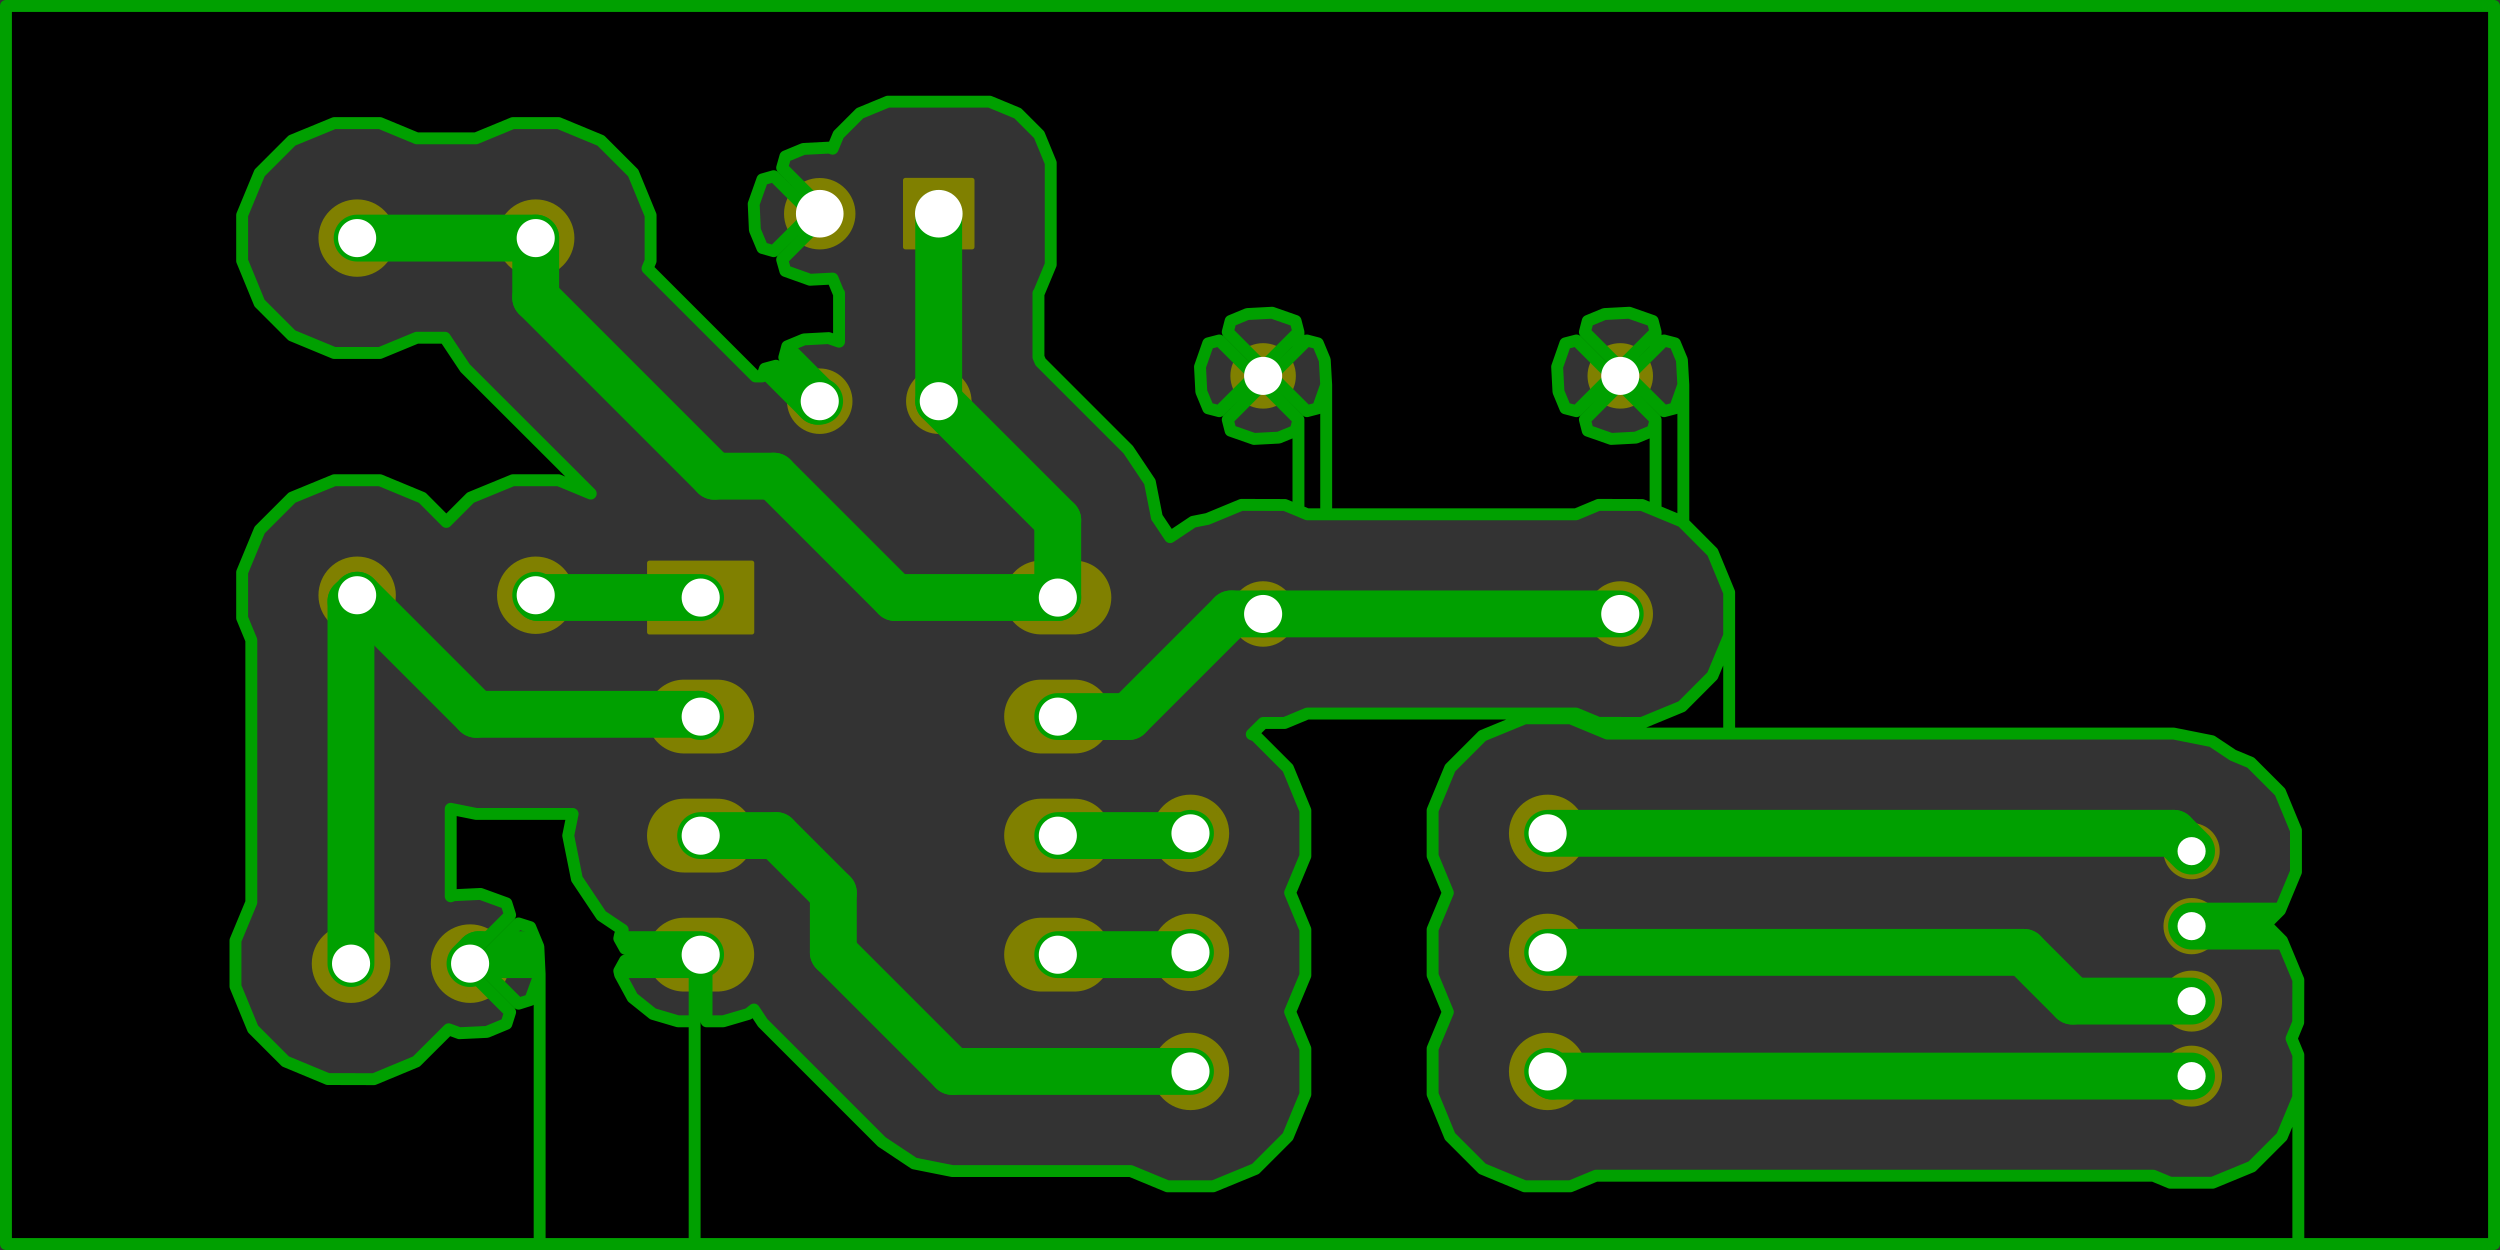 <?xml version="1.0" standalone="no"?>
 <!DOCTYPE svg PUBLIC "-//W3C//DTD SVG 1.1//EN" 
 "http://www.w3.org/Graphics/SVG/1.1/DTD/svg11.dtd"> 
<svg xmlns="http://www.w3.org/2000/svg" version="1.1" 
    width="5.334cm" height="2.667cm" viewBox="0 0 21000 10500 ">
<rect x="0" y="0" width="21000" height="10500" fill="#333333" stroke="none"/>
<title>SVG Picture created as christmas-tree-B_Cu.svg date 2014/12/19 20:56:42 </title>
  <desc>Picture generated by PCBNEW </desc>
<g style="fill:#000000; fill-opacity:1;stroke:#000000; stroke-opacity:1;
stroke-linecap:round; stroke-linejoin:round; "
 transform="translate(0 0) scale(1 1)">
</g>
<g style="fill:#808000; fill-opacity:0.0; 
stroke:#808000; stroke-width:39.37; stroke-opacity:1; 
stroke-linecap:round; stroke-linejoin:round;">
</g>
<g style="fill:#808000; fill-opacity:1.0; 
stroke:#808000; stroke-width:39.37; stroke-opacity:1; 
stroke-linecap:round; stroke-linejoin:round;">
<circle cx="13610.2" cy="3157.48" r="255.315" /> 
<circle cx="13610.2" cy="5157.48" r="255.315" /> 
<circle cx="10610.2" cy="3157.48" r="255.315" /> 
<circle cx="10610.2" cy="5157.48" r="255.315" /> 
<circle cx="18409.4" cy="9039.37" r="236.22" /> 
<circle cx="18409.4" cy="8409.45" r="236.22" /> 
<circle cx="18409.4" cy="7779.53" r="216.535" /> 
<circle cx="18409.4" cy="7149.61" r="216.535" /> 
<circle cx="4500" cy="2000" r="305.315" /> 
<circle cx="4500" cy="5000" r="305.315" /> 
<circle cx="3000" cy="2000" r="305.315" /> 
<circle cx="3000" cy="5000" r="305.315" /> 
<circle cx="10000" cy="9000" r="305.315" /> 
<circle cx="13000" cy="9000" r="305.315" /> 
<circle cx="10000" cy="8000" r="305.315" /> 
<circle cx="13000" cy="8000" r="305.315" /> 
<circle cx="10000" cy="7000" r="305.315" /> 
<circle cx="13000" cy="7000" r="305.315" /> 
<polyline style="fill-rule:evenodd;"
points="8166,1514
8166,2075
7605,2075
7605,1514
8166,1514
" /> 
<circle cx="6885.83" cy="1795.28" r="280.315" /> 
<circle cx="2948.82" cy="8094.49" r="310.315" /> 
<circle cx="3948.82" cy="8094.49" r="310.315" /> 
<polyline style="fill-rule:evenodd;"
points="5455,4729
6316,4729
6316,5310
5455,5310
5455,4729
" /> 
</g>
<g style="fill:#808000; fill-opacity:1.0; 
stroke:#808000; stroke-width:620; stroke-opacity:1; 
stroke-linecap:round; stroke-linejoin:round;">
<path d="M6025 6019
L5745 6019
" />
<path d="M6025 7019
L5745 7019
" />
<path d="M6025 8019
L5745 8019
" />
<path d="M9025 8019
L8745 8019
" />
<path d="M9025 7019
L8745 7019
" />
<path d="M9025 6019
L8745 6019
" />
<path d="M9025 5019
L8745 5019
" />
</g>
<g style="fill:#808000; fill-opacity:1.0; 
stroke:#808000; stroke-width:39.37; stroke-opacity:1; 
stroke-linecap:round; stroke-linejoin:round;">
<circle cx="7885.83" cy="3370.08" r="255.315" /> 
<circle cx="6885.83" cy="3370.08" r="255.315" /> 
</g>
<g style="fill:#00A000; fill-opacity:1.0; 
stroke:#00A000; stroke-width:393.701; stroke-opacity:1; 
stroke-linecap:round; stroke-linejoin:round;">
<path d="M6885 3370
L6870 3370
" />
<path d="M6870 3370
L6500 3000
" />
<path d="M18409 7779
L19220 7779
" />
<path d="M19220 7779
L19500 7500
" />
<path d="M5885 8019
L4023 8019
" />
<path d="M4023 8019
L3948 8094
" />
<path d="M8885 8019
L9980 8019
" />
<path d="M9980 8019
L10000 8000
" />
<path d="M5885 5019
L4519 5019
" />
<path d="M4519 5019
L4500 5000
" />
<path d="M8885 7019
L9980 7019
" />
<path d="M9980 7019
L10000 7000
" />
<path d="M10000 9000
L8000 9000
" />
<path d="M6519 7019
L5885 7019
" />
<path d="M7000 7500
L6519 7019
" />
<path d="M7000 8000
L7000 7500
" />
<path d="M8000 9000
L7000 8000
" />
<path d="M13000 7000
L18259 7000
" />
<path d="M18259 7000
L18409 7149
" />
<path d="M13000 8000
L17000 8000
" />
<path d="M17409 8409
L18409 8409
" />
<path d="M17000 8000
L17409 8409
" />
<path d="M18409 9039
L13039 9039
" />
<path d="M13039 9039
L13000 9000
" />
<path d="M3000 5000
L4000 6000
" />
<path d="M5866 6000
L5885 6019
" />
<path d="M4000 6000
L5866 6000
" />
<path d="M2948 8094
L2948 5051
" />
<path d="M2948 5051
L3000 5000
" />
<path d="M10610 5157
L10342 5157
" />
<path d="M9480 6019
L8885 6019
" />
<path d="M10342 5157
L9480 6019
" />
<path d="M13610 5157
L10610 5157
" />
<path d="M7885 3370
L7885 1795
" />
<path d="M8885 5019
L8885 4370
" />
<path d="M8885 4370
L7885 3370
" />
<path d="M4500 2000
L4500 2500
" />
<path d="M7519 5019
L8885 5019
" />
<path d="M6500 4000
L7519 5019
" />
<path d="M6000 4000
L6500 4000
" />
<path d="M4500 2500
L6000 4000
" />
<path d="M3000 2000
L4500 2000
" />
</g>
<g style="fill:#00A000; fill-opacity:1.0; 
stroke:#00A000; stroke-width:39.37; stroke-opacity:1; 
stroke-linecap:round; stroke-linejoin:round;">
<polyline style="fill-rule:evenodd;"
points="20950,10450
19306,10450
19306,8861
19249,8724
19305,8588
19306,8231
19169,7902
19033,7765
19152,7646
19286,7324
19286,6975
19153,6653
18906,6406
18757,6344
18580,6226
18259,6162
14525,6162
14525,4976
14386,4639
14140,4392
14140,3233
14128,3024
14070,2884
13978,2860
13907,2931
13907,2789
13883,2696
13686,2627
13477,2638
13337,2696
13313,2789
13610,3086
13907,2789
13907,2931
13680,3157
13978,3454
14070,3430
14140,3233
14140,4392
14129,4381
13907,4289
13907,3525
13610,3228
13539,3298
13539,3157
13242,2860
13149,2884
13080,3081
13091,3290
13149,3430
13242,3454
13539,3157
13539,3298
13313,3525
13337,3618
13534,3687
13742,3676
13883,3618
13907,3525
13907,4289
13793,4242
13428,4241
13239,4320
11140,4320
11140,3233
11128,3024
11070,2884
10978,2860
10907,2931
10907,2789
10883,2696
10686,2627
10477,2638
10337,2696
10313,2789
10610,3086
10907,2789
10907,2931
10680,3157
10978,3454
11070,3430
11140,3233
11140,4320
10980,4320
10907,4289
10907,3525
10610,3228
10539,3298
10539,3157
10242,2860
10149,2884
10080,3081
10091,3290
10149,3430
10242,3454
10539,3157
10539,3298
10313,3525
10337,3618
10534,3687
10742,3676
10883,3618
10907,3525
10907,4289
10793,4242
10428,4241
10143,4359
10022,4383
9829,4512
9719,4347
9718,4347
9659,4049
9477,3777
8740,3040
8723,2999
8723,2463
8728,2458
8826,2223
8826,1968
8826,1368
8729,1132
8549,952
8313,854
8058,854
7458,854
7223,951
7043,1131
6994,1249
6967,1240
6749,1251
6597,1314
6570,1409
6885,1724
6891,1718
6945,1772
6945,1817
6891,1871
6885,1865
6815,1936
6815,1795
6499,1480
6404,1507
6331,1713
6341,1932
6404,2083
6499,2110
6815,1795
6815,1936
6570,2181
6597,2276
6804,2350
6994,2340
7042,2457
7048,2463
7048,2870
6961,2840
6753,2851
6613,2909
6588,3002
6810,3224
6634,3189
6518,3072
6425,3097
6402,3162
6346,3162
5439,2255
5465,2192
5465,1808
5319,1453
5047,1181
4692,1034
4308,1034
3998,1162
3501,1162
3192,1034
2808,1034
2453,1180
2181,1452
2034,1807
2034,2191
2180,2546
2452,2818
2807,2965
3191,2965
3501,2837
3737,2837
3907,3092
4962,4146
4692,4034
4308,4034
3953,4180
3749,4384
3547,4181
3192,4034
2808,4034
2453,4180
2181,4452
2034,4807
2034,5191
2111,5377
2111,7580
1978,7900
1978,8286
2125,8643
2398,8916
2754,9064
3141,9065
3497,8917
3769,8646
3859,8679
4090,8668
4254,8600
4285,8502
3948,8165
3943,8170
3919,8146
3919,8042
3943,8018
3948,8023
4285,7686
4254,7588
4037,7509
3807,7520
3786,7529
3786,6794
4000,6837
4810,6837
4773,7019
4846,7383
5052,7691
5231,7811
5209,7851
5202,7883
5250,7969
5721,7969
5724,7970
5943,7970
5943,8069
5935,8069
5935,8579
6075,8579
6286,8517
6333,8480
6407,8592
7407,9592
7679,9773
8000,9837
9498,9837
9807,9965
10191,9965
10546,9819
10818,9547
10965,9192
10965,8808
10837,8499
10965,8192
10965,7808
10837,7499
10965,7192
10965,6808
10819,6453
10547,6181
10515,6168
10611,6073
10791,6073
10981,5994
13239,5994
13427,6072
13791,6073
14128,5934
14385,5676
14525,5340
14525,4976
14525,6162
13501,6162
13192,6034
12808,6034
12453,6180
12181,6452
12034,6807
12034,7191
12162,7500
12034,7807
12034,8191
12162,8500
12034,8807
12034,9191
12180,9546
12452,9818
12807,9965
13191,9965
13406,9876
18088,9876
18230,9935
18586,9935
18916,9799
19168,9547
19305,9218
19306,8861
19306,10450
5835,10450
5835,8579
5835,8069
5250,8069
5202,8156
5209,8187
5314,8380
5485,8517
5695,8579
5835,8579
5835,10450
4533,10450
4533,8183
4522,7952
4454,7788
4356,7757
4019,8094
4356,8431
4454,8400
4533,8183
4533,10450
50,10450
50,50
20950,50
20950,10450
" /> 
</g>
<g style="fill:#00A000; fill-opacity:0.0; 
stroke:#00A000; stroke-width:100; stroke-opacity:1; 
stroke-linecap:round; stroke-linejoin:round;">
<polyline fill="none;"
points="20950,10450
19306,10450
19306,8861
19249,8724
19305,8588
19306,8231
19169,7902
19033,7765
19152,7646
19286,7324
19286,6975
19153,6653
18906,6406
18757,6344
18580,6226
18259,6162
14525,6162
14525,4976
14386,4639
14140,4392
14140,3233
14128,3024
14070,2884
13978,2860
13907,2931
13907,2789
13883,2696
13686,2627
13477,2638
13337,2696
13313,2789
13610,3086
13907,2789
13907,2931
13680,3157
13978,3454
14070,3430
14140,3233
14140,4392
14129,4381
13907,4289
13907,3525
13610,3228
13539,3298
13539,3157
13242,2860
13149,2884
13080,3081
13091,3290
13149,3430
13242,3454
13539,3157
13539,3298
13313,3525
13337,3618
13534,3687
13742,3676
13883,3618
13907,3525
13907,4289
13793,4242
13428,4241
13239,4320
11140,4320
11140,3233
11128,3024
11070,2884
10978,2860
10907,2931
10907,2789
10883,2696
10686,2627
10477,2638
10337,2696
10313,2789
10610,3086
10907,2789
10907,2931
10680,3157
10978,3454
11070,3430
11140,3233
11140,4320
10980,4320
10907,4289
10907,3525
10610,3228
10539,3298
10539,3157
10242,2860
10149,2884
10080,3081
10091,3290
10149,3430
10242,3454
10539,3157
10539,3298
10313,3525
10337,3618
10534,3687
10742,3676
10883,3618
10907,3525
10907,4289
10793,4242
10428,4241
10143,4359
10022,4383
9829,4512
9719,4347
9718,4347
9659,4049
9477,3777
8740,3040
8723,2999
8723,2463
8728,2458
8826,2223
8826,1968
8826,1368
8729,1132
8549,952
8313,854
8058,854
7458,854
7223,951
7043,1131
6994,1249
6967,1240
6749,1251
6597,1314
6570,1409
6885,1724
6891,1718
6945,1772
6945,1817
6891,1871
6885,1865
6815,1936
6815,1795
6499,1480
6404,1507
6331,1713
6341,1932
6404,2083
6499,2110
6815,1795
6815,1936
6570,2181
6597,2276
6804,2350
6994,2340
7042,2457
7048,2463
7048,2870
6961,2840
6753,2851
6613,2909
6588,3002
6810,3224
6634,3189
6518,3072
6425,3097
6402,3162
6346,3162
5439,2255
5465,2192
5465,1808
5319,1453
5047,1181
4692,1034
4308,1034
3998,1162
3501,1162
3192,1034
2808,1034
2453,1180
2181,1452
2034,1807
2034,2191
2180,2546
2452,2818
2807,2965
3191,2965
3501,2837
3737,2837
3907,3092
4962,4146
4692,4034
4308,4034
3953,4180
3749,4384
3547,4181
3192,4034
2808,4034
2453,4180
2181,4452
2034,4807
2034,5191
2111,5377
2111,7580
1978,7900
1978,8286
2125,8643
2398,8916
2754,9064
3141,9065
3497,8917
3769,8646
3859,8679
4090,8668
4254,8600
4285,8502
3948,8165
3943,8170
3919,8146
3919,8042
3943,8018
3948,8023
4285,7686
4254,7588
4037,7509
3807,7520
3786,7529
3786,6794
4000,6837
4810,6837
4773,7019
4846,7383
5052,7691
5231,7811
5209,7851
5202,7883
5250,7969
5721,7969
5724,7970
5943,7970
5943,8069
5935,8069
5935,8579
6075,8579
6286,8517
6333,8480
6407,8592
7407,9592
7679,9773
8000,9837
9498,9837
9807,9965
10191,9965
10546,9819
10818,9547
10965,9192
10965,8808
10837,8499
10965,8192
10965,7808
10837,7499
10965,7192
10965,6808
10819,6453
10547,6181
10515,6168
10611,6073
10791,6073
10981,5994
13239,5994
13427,6072
13791,6073
14128,5934
14385,5676
14525,5340
14525,4976
14525,6162
13501,6162
13192,6034
12808,6034
12453,6180
12181,6452
12034,6807
12034,7191
12162,7500
12034,7807
12034,8191
12162,8500
12034,8807
12034,9191
12180,9546
12452,9818
12807,9965
13191,9965
13406,9876
18088,9876
18230,9935
18586,9935
18916,9799
19168,9547
19305,9218
19306,8861
19306,10450
5835,10450
5835,8579
5835,8069
5250,8069
5202,8156
5209,8187
5314,8380
5485,8517
5695,8579
5835,8579
5835,10450
4533,10450
4533,8183
4522,7952
4454,7788
4356,7757
4019,8094
4356,8431
4454,8400
4533,8183
4533,10450
50,10450
50,50
20950,50
20950,10450
" /> 
</g>
<g style="fill:#FFFFFF; fill-opacity:0.0; 
stroke:#FFFFFF; stroke-width:39.37; stroke-opacity:1; 
stroke-linecap:round; stroke-linejoin:round;">
</g>
<g style="fill:#FFFFFF; fill-opacity:1.0; 
stroke:#FFFFFF; stroke-width:39.37; stroke-opacity:1; 
stroke-linecap:round; stroke-linejoin:round;">
<circle cx="13610.2" cy="3157.48" r="140.315" /> 
<circle cx="13610.2" cy="5157.48" r="140.315" /> 
<circle cx="10610.2" cy="3157.48" r="140.315" /> 
<circle cx="10610.2" cy="5157.48" r="140.315" /> 
<circle cx="18409.4" cy="9039.37" r="98.425" /> 
<circle cx="18409.4" cy="8409.45" r="98.425" /> 
<circle cx="18409.4" cy="7779.53" r="98.425" /> 
<circle cx="18409.4" cy="7149.61" r="98.425" /> 
<circle cx="4500" cy="2000" r="140.315" /> 
<circle cx="4500" cy="5000" r="140.315" /> 
<circle cx="3000" cy="2000" r="140.315" /> 
<circle cx="3000" cy="5000" r="140.315" /> 
<circle cx="10000" cy="9000" r="140.315" /> 
<circle cx="13000" cy="9000" r="140.315" /> 
<circle cx="10000" cy="8000" r="140.315" /> 
<circle cx="13000" cy="8000" r="140.315" /> 
<circle cx="10000" cy="7000" r="140.315" /> 
<circle cx="13000" cy="7000" r="140.315" /> 
<circle cx="7885.83" cy="1795.28" r="180.315" /> 
<circle cx="6885.83" cy="1795.28" r="180.315" /> 
<circle cx="2948.82" cy="8094.49" r="140.315" /> 
<circle cx="3948.82" cy="8094.49" r="140.315" /> 
<circle cx="5885.83" cy="5019.69" r="140.315" /> 
<circle cx="5885.83" cy="6019.69" r="140.315" /> 
<circle cx="5885.83" cy="7019.69" r="140.315" /> 
<circle cx="5885.83" cy="8019.69" r="140.315" /> 
<circle cx="8885.83" cy="8019.69" r="140.315" /> 
<circle cx="8885.83" cy="7019.69" r="140.315" /> 
<circle cx="8885.83" cy="6019.69" r="140.315" /> 
<circle cx="8885.83" cy="5019.69" r="140.315" /> 
<circle cx="7885.83" cy="3370.08" r="140.315" /> 
<circle cx="6885.83" cy="3370.08" r="140.315" /> 
</g> 
</svg>
